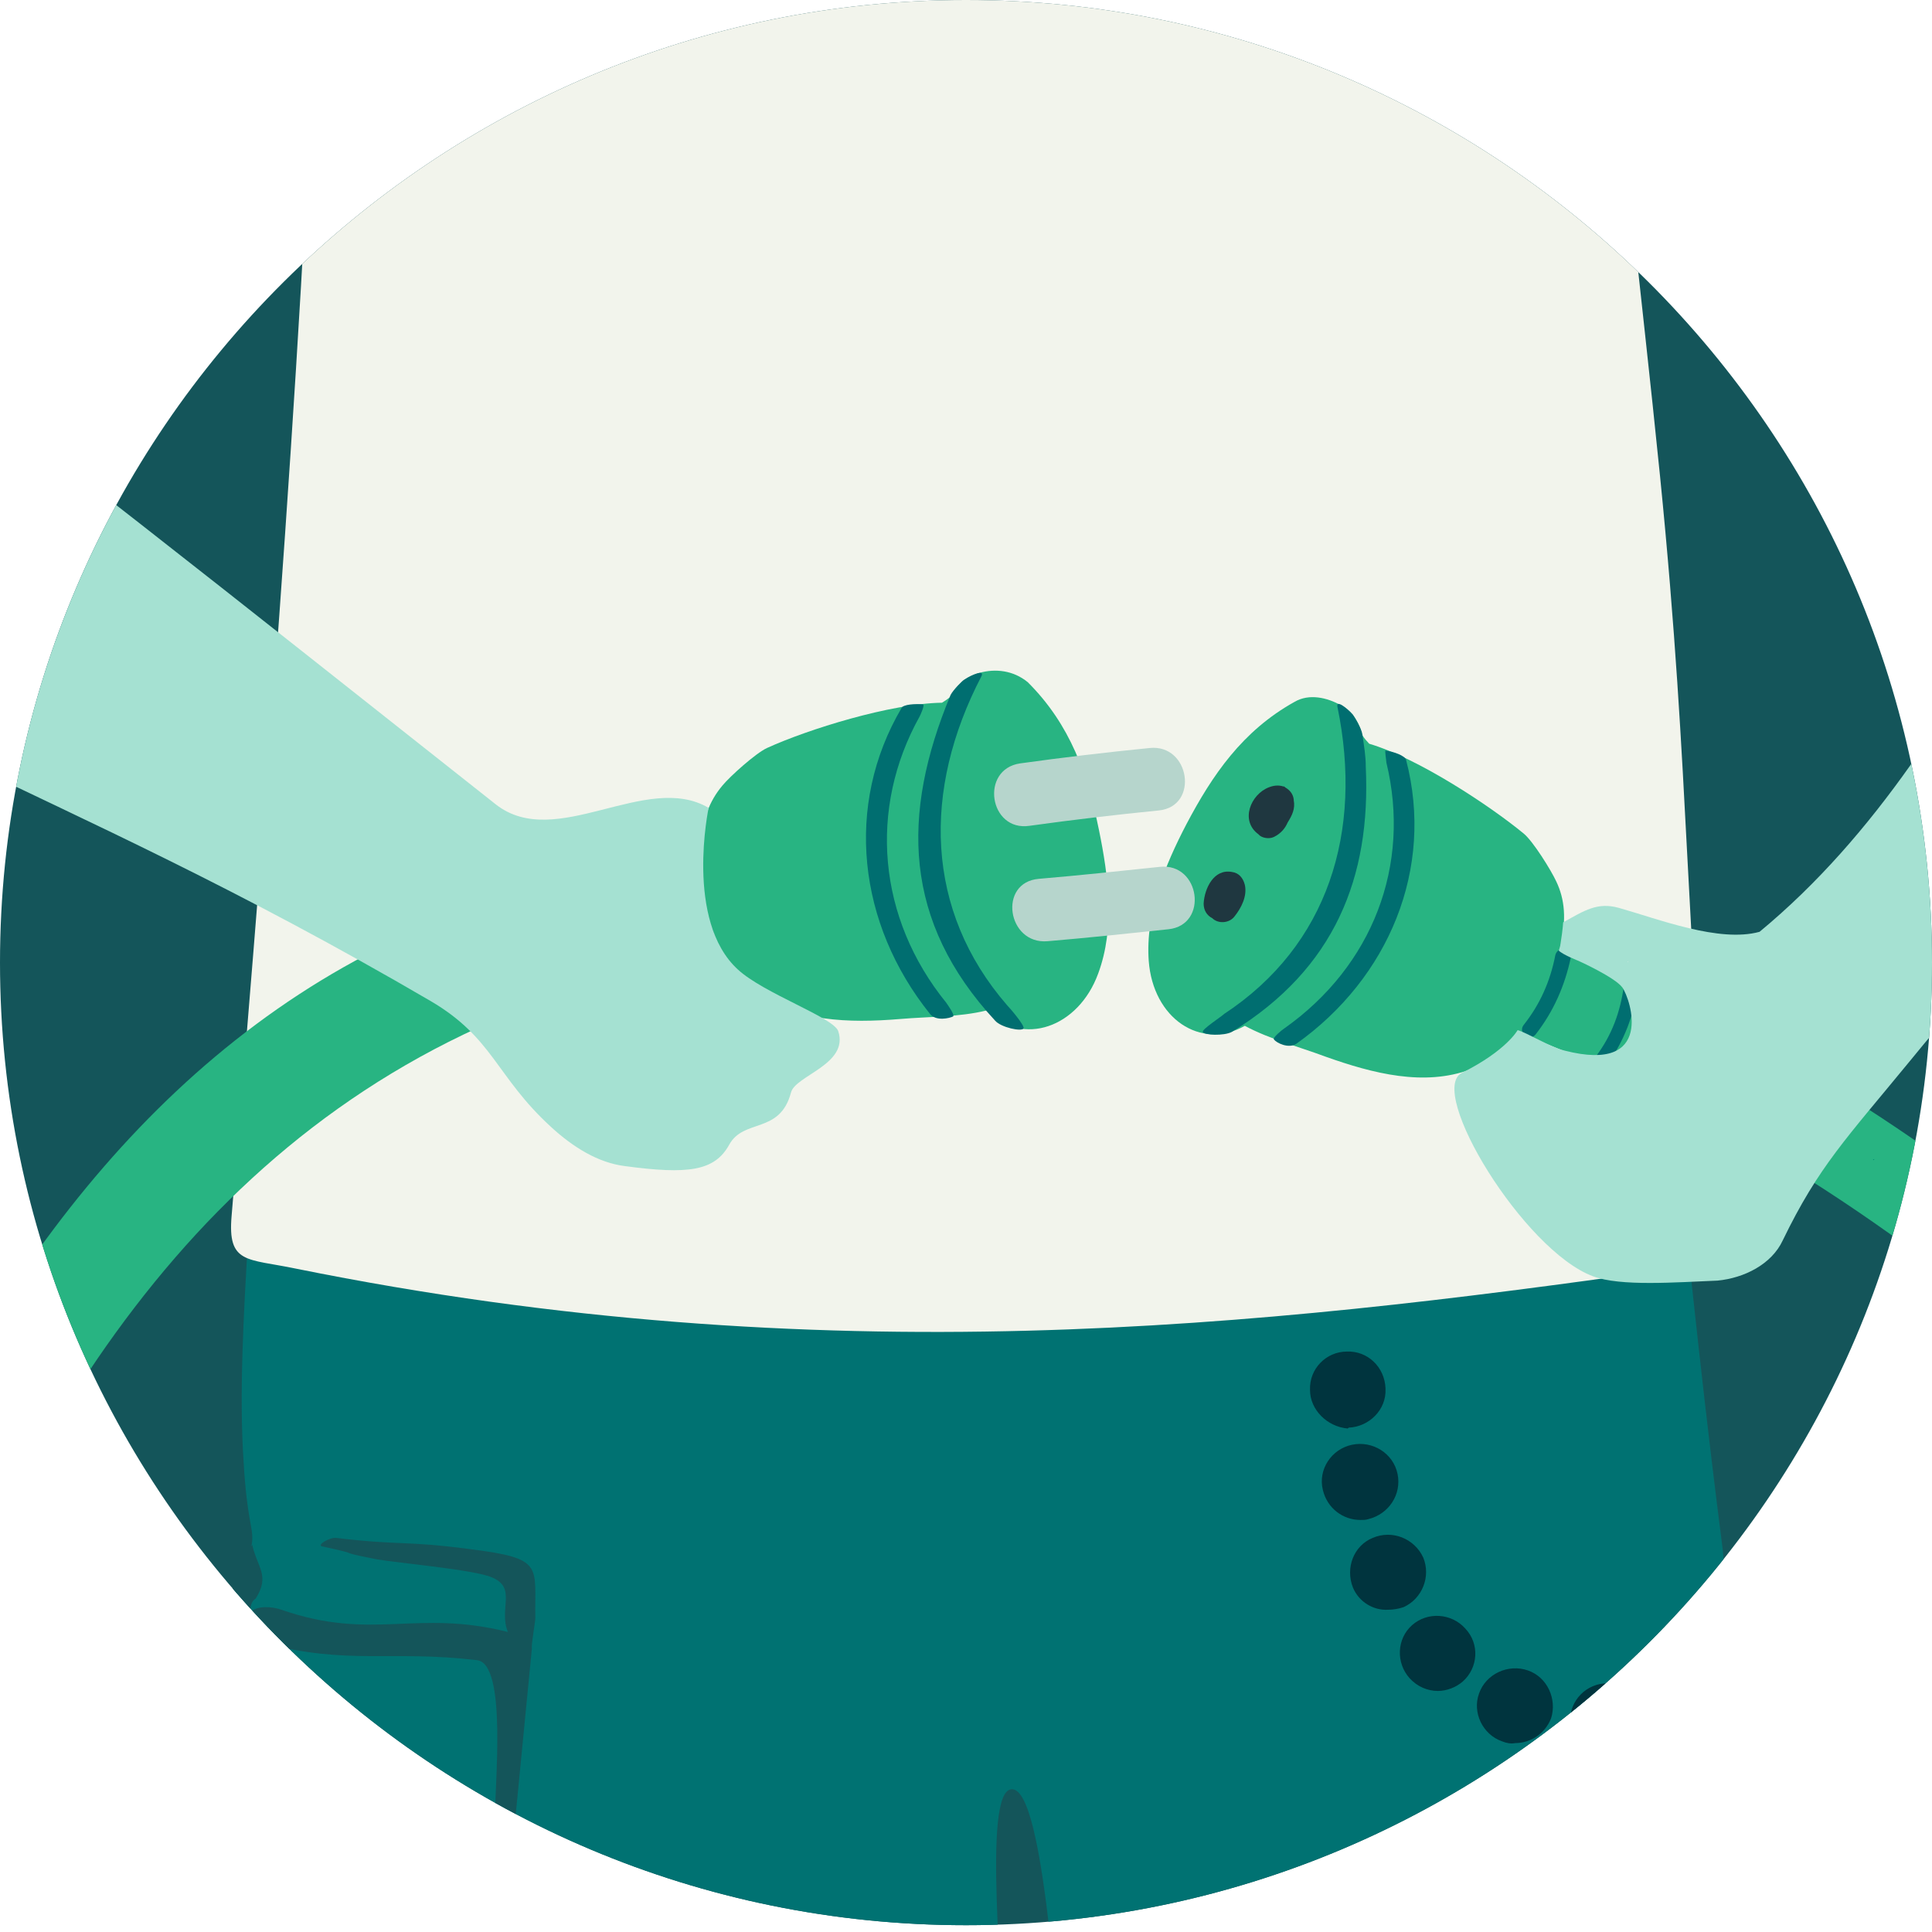 <svg width="145" height="145" viewBox="0 0 145 145" fill="none"
    xmlns="http://www.w3.org/2000/svg">
    <g clip-path="url(#clip0)">
        <path d="M0 72.244C0 32.345 32.6 0 72.5 0C112.399 0 145 32.345 145 72.244C145 112.144 112.399 144.489 72.5 144.489C32.6 144.489 0 112.144 0 72.244Z" fill="#14555A"/>
        <path d="M130.835 144.168C130.449 141.216 129.225 131.849 129.354 130.245C129.547 128.513 129.29 127.807 129.29 126.075C129.29 124.021 129.547 118.375 129.29 116.258C128.066 106.762 126.907 96.176 125.684 83.921C85.571 83.857 58.528 82.959 18.479 80.713C19.767 85.654 17.578 99.32 18.286 109.778C18.544 114.077 18.994 114.59 18.93 115.616C18.866 116.964 17.449 118.504 17.32 119.915C16.805 126.267 16.998 152.829 17.707 159.695C17.835 161.17 20.025 161.299 19.96 161.684C18.672 175.67 19.188 192.93 19.059 202.04C18.801 219.556 17.449 215.193 25.562 218.594C32.773 221.673 71.47 221.353 72.629 217.824C74.561 212.049 73.208 165.597 75.14 152.252C75.462 150.006 73.659 134.415 75.913 134.287C78.553 134.095 79.454 153.92 80.484 163.416C84.025 197.357 83.188 191.711 83.768 216.412C83.768 216.926 94.907 221.353 104.951 221.353C104.951 221.353 119.696 220.903 124.203 219.492C128.066 218.337 138.175 217.631 137.853 211.857C136.501 189.208 134.054 167.009 130.835 144.168Z" fill="#007272"/>
        <path d="M117.829 129.155C117.829 127.615 119.052 126.331 120.662 126.331C122.207 126.331 123.495 127.615 123.495 129.155C123.495 130.694 122.207 131.978 120.662 131.978C119.116 132.042 117.829 130.759 117.829 129.155ZM112.742 130.694C111.261 130.181 110.488 128.513 111.004 127.101C111.519 125.626 113.193 124.856 114.674 125.369C116.154 125.882 116.863 127.55 116.412 128.962C115.961 130.117 114.867 130.823 113.708 130.823C113.386 130.887 113.064 130.823 112.742 130.694ZM125.169 128.962C124.139 127.807 124.267 126.011 125.426 124.984C126.585 123.958 128.388 124.086 129.418 125.241C130.448 126.46 130.32 128.192 129.161 129.219C128.646 129.668 127.937 129.924 127.293 129.924C126.521 129.989 125.748 129.604 125.169 128.962ZM105.788 125.947C104.758 124.792 104.822 122.995 105.981 121.969C107.14 120.942 108.943 121.07 109.973 122.225C111.068 123.38 110.939 125.177 109.78 126.203C109.265 126.652 108.557 126.909 107.913 126.909C107.14 126.909 106.368 126.588 105.788 125.947ZM101.539 119.145C100.959 117.67 101.603 116.002 103.02 115.424C104.5 114.783 106.174 115.488 106.818 116.9C107.398 118.311 106.754 119.98 105.337 120.621C104.951 120.749 104.565 120.814 104.179 120.814C103.084 120.878 101.989 120.236 101.539 119.145ZM99.285 111.831C98.899 110.291 99.929 108.752 101.474 108.431C103.019 108.11 104.565 109.072 104.887 110.612C105.209 112.152 104.243 113.628 102.698 114.013C102.504 114.077 102.311 114.077 102.118 114.077C100.766 114.077 99.607 113.179 99.285 111.831ZM98.319 104.324C98.255 102.72 99.543 101.437 101.088 101.437C102.633 101.373 103.921 102.592 103.985 104.196C103.985 104.196 103.985 104.196 103.985 104.26C104.05 105.8 102.762 107.083 101.217 107.148C101.152 107.212 101.152 107.212 101.152 107.212C99.607 107.083 98.319 105.8 98.319 104.324Z" fill="#00343E"/>
        <path d="M39.92 123.701C39.855 123.508 40.177 121.712 40.177 121.455C40.113 117.477 40.886 116.964 35.219 116.258C30.39 115.617 30.069 116.002 25.239 115.424C24.724 115.36 23.694 116.002 24.209 116.066C27.751 116.836 24.724 116.322 28.266 117.028C29.682 117.285 35.541 117.798 36.894 118.376C38.825 119.145 37.409 120.749 38.117 122.482C31.227 120.749 27.944 123.188 21.119 120.814C20.41 120.557 19.252 120.493 18.801 121.006C18.736 120.172 19.187 119.98 19.187 119.98C20.282 118.247 19.316 117.67 18.93 115.937C18.479 116.707 17.256 119.145 17.256 120.172C17.191 121.519 17.127 134.993 17.062 140.254C16.998 147.953 17.32 158.732 17.835 160.144C17.899 160.336 18.157 160.657 18.543 160.85C19.187 161.17 19.895 161.427 19.96 161.62C19.831 162.582 27.944 163.224 28.073 163.031C28.845 163.159 30.326 160.85 31.099 160.721C36.958 159.566 31.678 159.502 27.944 159.695C25.883 159.759 25.819 160.144 23.759 159.695C21.698 159.117 20.99 154.819 20.346 153.856C19.638 152.765 19.895 141.666 19.831 138.843C19.702 135.57 19.702 125.433 19.573 123.123C19.638 123.188 19.702 123.252 19.831 123.316C26.141 124.984 29.296 123.829 35.799 124.599C38.117 124.856 37.087 134.287 37.151 136.597C37.215 138.073 37.022 139.613 36.958 141.088C36.829 144.553 36.7 147.953 36.314 151.354C36.25 151.867 37.087 151.995 37.216 151.482" fill="#14555A"/>
        <path d="M24.016 -8.918C22.922 23.354 20.346 55.883 17.384 91.236C17.062 94.893 18.543 94.444 22.213 95.214C61.876 103.234 94.713 99.576 124.653 95.342C127.551 94.957 128.967 95.021 128.645 92.07C126.392 70.191 126.907 58.835 124.589 35.737C123.108 21.044 121.627 9.816 120.018 -9.432C119.889 -10.651 121.176 -11.228 122.142 -10.523C134.376 -1.604 145 7.25 152.791 12.383C153.306 12.704 153.628 13.538 154.4 12.896C164.96 3.849 169.982 -1.989 177.58 -12.191C178.03 -12.832 177.837 -13.281 177.322 -13.923C171.656 -20.532 167.278 -25.343 158.843 -35.288C154.207 -40.806 141.652 -55.178 136.179 -60.503C128.13 -68.395 128.903 -68.01 117.313 -70.192C115.06 -70.641 101.088 -71.86 97.546 -73.335C96.709 -73.656 96.774 -73.592 96.452 -72.694C95.164 -69.293 89.562 -60.76 82.094 -59.092C68.765 -56.14 58.721 -61.145 54.343 -73.656C54.149 -74.234 54.021 -74.554 53.377 -74.49C41.014 -72.822 24.982 -69.742 19.573 -68.267C13.843 -66.663 -7.727 -31.31 -16.548 -13.666C-17.707 -11.357 -24.21 -0.898 -24.725 0.192C-25.691 2.374 -26.335 1.989 -24.403 3.4C-15.904 9.496 -4.958 15.142 2.897 17.58C3.477 17.772 4.121 17.644 4.507 17.195C9.851 10.715 17.449 -2.374 20.99 -7.507C21.698 -8.598 24.081 -10.33 24.016 -8.918Z" fill="#F2F4EC"/>
        <path d="M188.461 133.068C173.266 107.083 145.901 82.638 118.279 71.859C118.215 71.859 118.151 71.795 118.086 71.795C117.249 71.474 116.412 71.153 115.575 70.833C111.519 69.357 108.814 75.581 112.871 77.12C140.751 87.322 166.763 110.163 181.894 136.019C184.083 139.869 190.651 136.854 188.461 133.068Z" fill="#28B482"/>
        <path d="M100.637 52.932C101.217 53.253 101.603 53.638 101.925 54.279C102.376 55.178 101.925 54.921 102.762 55.819C106.432 56.91 111.776 60.439 114.352 62.556C115.06 63.133 116.412 65.315 116.798 66.149C117.442 67.496 117.571 68.972 117.12 71.025C117.12 71.153 115.768 78.275 110.36 80.264C106.883 81.547 103.084 80.585 99.478 79.302C97.418 78.532 95.357 78.019 93.426 76.992C90.078 78.853 86.536 76.415 86.214 72.116C85.957 68.523 87.438 64.93 89.047 61.85C90.979 58.193 93.233 54.857 97.16 52.675C98.255 52.034 99.607 52.355 100.637 52.932Z" fill="#28B482"/>
        <path d="M102.247 55.114C102.375 56.012 102.504 56.718 102.504 57.552C102.89 65.828 100.186 72.694 92.46 77.441C91.88 77.762 90.335 77.698 90.271 77.441C90.206 77.249 91.687 76.286 91.88 76.094C99.671 70.961 102.311 62.428 100.379 53.06C100.251 52.483 101.088 53.125 101.538 53.638C101.667 53.83 102.182 54.664 102.247 55.114Z" fill="#006E70"/>
        <path d="M105.531 57.038C107.656 65.187 104.243 73.399 97.289 78.339C96.71 78.724 95.808 78.275 95.615 78.019C95.486 77.89 96.195 77.313 96.388 77.185C103.02 72.501 105.917 64.93 104.05 57.231C104.05 57.102 103.921 56.333 103.985 56.333C104.565 56.397 105.466 56.718 105.531 57.038Z" fill="#006E70"/>
        <path d="M122.915 73.977C122.657 76.158 121.885 78.147 120.597 79.943C120.211 80.521 119.309 79.815 119.76 79.302C120.983 77.698 121.627 75.901 121.885 73.912C121.949 73.142 122.979 73.271 122.915 73.977Z" fill="#006E70"/>
        <path d="M117.893 71.859C117.442 73.977 116.605 75.901 115.253 77.634C114.803 78.211 113.901 77.505 114.352 76.928C115.575 75.388 116.348 73.656 116.734 71.667C116.927 70.961 118.086 71.089 117.893 71.859Z" fill="#006E70"/>
        <path d="M95.615 62.813C96.13 62.556 96.452 62.171 96.645 61.722C96.967 61.209 97.225 60.695 97.096 60.054C97.096 60.054 97.096 60.054 97.096 59.99C97.032 59.541 96.774 59.284 96.452 59.091L96.388 59.027H96.323C95.937 58.899 95.551 58.963 95.229 59.091C93.877 59.605 93.04 61.594 94.456 62.62C94.649 62.877 95.229 63.005 95.615 62.813Z" fill="#1F3740"/>
        <path d="M92.653 68.779C93.168 68.138 93.619 67.24 93.426 66.406C93.297 65.892 92.975 65.507 92.46 65.443C91.108 65.187 90.4 66.662 90.335 67.817C90.335 68.33 90.593 68.715 90.979 68.908C91.43 69.357 92.267 69.293 92.653 68.779Z" fill="#1F3740"/>
        <path d="M133.797 93.096C136.501 87.514 138.561 85.461 143.455 79.494C162.642 56.012 179.576 45.297 195.286 23.162L171.077 10.073C156.139 30.604 149.507 55.498 132.058 69.934C129.032 70.769 124.46 68.972 121.499 68.138C119.889 67.689 118.923 68.331 117.313 69.229C117.313 69.229 117.313 69.614 117.12 70.833C117.12 70.961 116.991 71.346 116.991 71.346C117.313 71.667 118.472 72.116 118.472 72.116C118.472 72.116 121.177 73.335 121.756 74.105C122.4 75.003 124.203 80.585 117.442 78.853C116.348 78.596 114.609 77.505 113.901 77.313C113.901 77.313 113.064 78.853 109.716 80.521C107.076 81.868 114.352 93.866 119.567 95.791C121.627 96.561 125.748 96.24 128.903 96.112C130.899 95.919 132.96 94.893 133.797 93.096ZM122.142 72.18H122.207C122.207 72.18 122.207 72.244 122.142 72.18C122.142 72.244 122.142 72.18 122.142 72.18Z" fill="#A5E1D2"/>
        <path d="M73.53 50.494C72.887 50.686 72.371 50.943 71.921 51.456C71.277 52.226 71.728 52.098 70.697 52.74C66.834 52.804 60.653 54.729 57.562 56.14C56.725 56.525 54.794 58.257 54.214 58.963C53.248 60.118 52.669 61.529 52.605 63.647C52.605 63.775 51.896 71.089 56.661 74.49C59.752 76.671 63.679 76.8 67.543 76.479C69.796 76.286 71.921 76.35 74.046 75.837C76.75 78.596 80.935 77.121 82.416 73.078C83.704 69.614 83.189 65.764 82.48 62.299C81.643 58.193 80.356 54.408 77.136 51.2C76.042 50.301 74.689 50.173 73.53 50.494Z" fill="#28B482"/>
        <path d="M71.341 52.162C67.607 61.145 67.8 69.165 74.689 76.607C75.14 77.12 76.685 77.441 76.814 77.185C76.943 76.992 75.784 75.645 75.591 75.452C69.409 68.331 69.216 59.284 73.659 50.751C73.917 50.237 72.951 50.622 72.371 51.007C72.243 51.071 71.534 51.777 71.341 52.162Z" fill="#006E70"/>
        <path d="M67.671 53.124C63.357 60.439 64.388 69.357 69.796 76.094C70.247 76.671 71.277 76.415 71.534 76.286C71.663 76.158 71.148 75.452 71.019 75.26C65.868 68.908 65.16 60.695 69.023 53.766C69.088 53.638 69.41 52.932 69.281 52.868C68.701 52.804 67.8 52.868 67.671 53.124Z" fill="#006E70"/>
        <path d="M46.037 64.802C45.651 66.983 45.844 69.165 46.681 71.218C46.938 71.859 47.969 71.474 47.711 70.833C47.003 68.908 46.81 66.983 47.196 64.994C47.26 64.288 46.166 64.096 46.037 64.802Z" fill="#006E70"/>
        <path d="M51.51 64.096C51.317 66.277 51.639 68.395 52.476 70.448C52.733 71.154 53.828 70.704 53.57 69.999C52.798 68.138 52.54 66.213 52.669 64.224C52.669 63.519 51.574 63.39 51.51 64.096Z" fill="#006E70"/>
        <path d="M78.617 70.64C81.643 70.384 84.669 70.063 87.695 69.742C90.721 69.421 90.078 64.738 87.051 65.058C84.025 65.379 80.999 65.7 77.973 65.957C74.882 66.213 75.591 70.897 78.617 70.64Z" fill="#B6D5CC"/>
        <path d="M77.264 61.979C80.484 61.529 83.767 61.145 86.987 60.824C90.013 60.503 89.305 55.819 86.279 56.14C83.059 56.461 79.776 56.846 76.556 57.295C73.53 57.744 74.238 62.428 77.264 61.979Z" fill="#B6D5CC"/>
        <path d="M-237.138 325.87C-220.977 325.741 -124.525 325.164 -109.008 320.994C-83.832 314.193 -55.759 295.522 -43.848 271.911C-34.19 252.791 -30.133 230.079 -25.369 209.355C-14.809 163.737 -9.658 91.428 43.011 74.362C47.968 72.758 45.972 65.251 40.822 66.534C-2.833 77.762 -17.127 130.758 -25.304 169.19C-30.069 191.518 -34.834 213.846 -40.693 235.917C-43.139 245.156 -45.586 254.652 -49.321 263.506C-56.339 280.188 -70.118 291.352 -85.055 300.847C-106.625 314.642 -211.061 317.721 -237.138 318.299V325.87Z" fill="#28B482"/>
        <path d="M140.622 87.065C140.686 87.065 140.686 87.001 140.622 87.001C140.557 87.001 140.557 87.065 140.622 87.065Z" fill="#008F72"/>
        <path d="M389.414 334.916C381.494 334.852 307.964 334.339 300.495 333.12C289.614 331.323 275.835 328.051 266.499 321.892C251.883 312.204 242.611 296.292 237.589 280.059C226.965 245.798 220.204 210.51 208.035 176.633C196.381 144.232 178.417 107.212 146.867 89.696C145.58 88.99 144.163 90.722 145.258 91.749C174.167 119.081 191.359 149.622 203.657 187.348C209.774 206.211 215.697 225.395 220.784 244.579C225.227 261.196 227.738 278.455 234.434 294.431C243.706 316.566 260.639 331.452 283.561 337.354C296.31 340.627 376.472 341.653 389.414 341.781V334.916Z" fill="#28B482"/>
        <path d="M-24.467 3.465C-24.467 3.465 -28.331 9.752 -32.387 16.297C-35.284 20.788 -40.95 27.525 -37.216 35.224C-33.224 43.629 -22.278 38.304 -23.244 30.348C-23.244 30.348 -23.18 30.348 -23.18 30.284C-19.96 31.887 -11.461 41.961 -8.435 33.171C-8.435 33.171 -0.708 22.841 2.06 17.387C2.06 17.387 -9.336 13.153 -24.467 3.465Z" fill="#A5E1D2"/>
        <path d="M-16.419 18.735C3.992 33.941 17.063 44.463 37.216 60.375C41.723 63.903 48.484 57.872 53.184 60.631C53.184 60.631 51.381 69.1 55.373 72.758C57.305 74.554 62.52 76.35 62.907 77.377C63.743 79.879 59.687 80.713 59.365 81.997C58.528 85.141 55.824 83.921 54.729 85.91C53.635 87.899 51.639 88.156 46.874 87.514C44.878 87.258 43.011 86.103 41.337 84.563C37.216 80.778 37.023 77.89 32.323 75.132C3.22 58.129 -12.04 55.498 -35.606 37.469" fill="#A5E1D2"/>
    </g>
    <defs>
        <clipPath id="clip0">
            <path d="M0 72.244C0 32.345 32.6 0 72.5 0C112.399 0 145 32.345 145 72.244C145 112.144 112.399 144.489 72.5 144.489C32.6 144.489 0 112.144 0 72.244Z" fill="white"/>
        </clipPath>
    </defs>
</svg>
